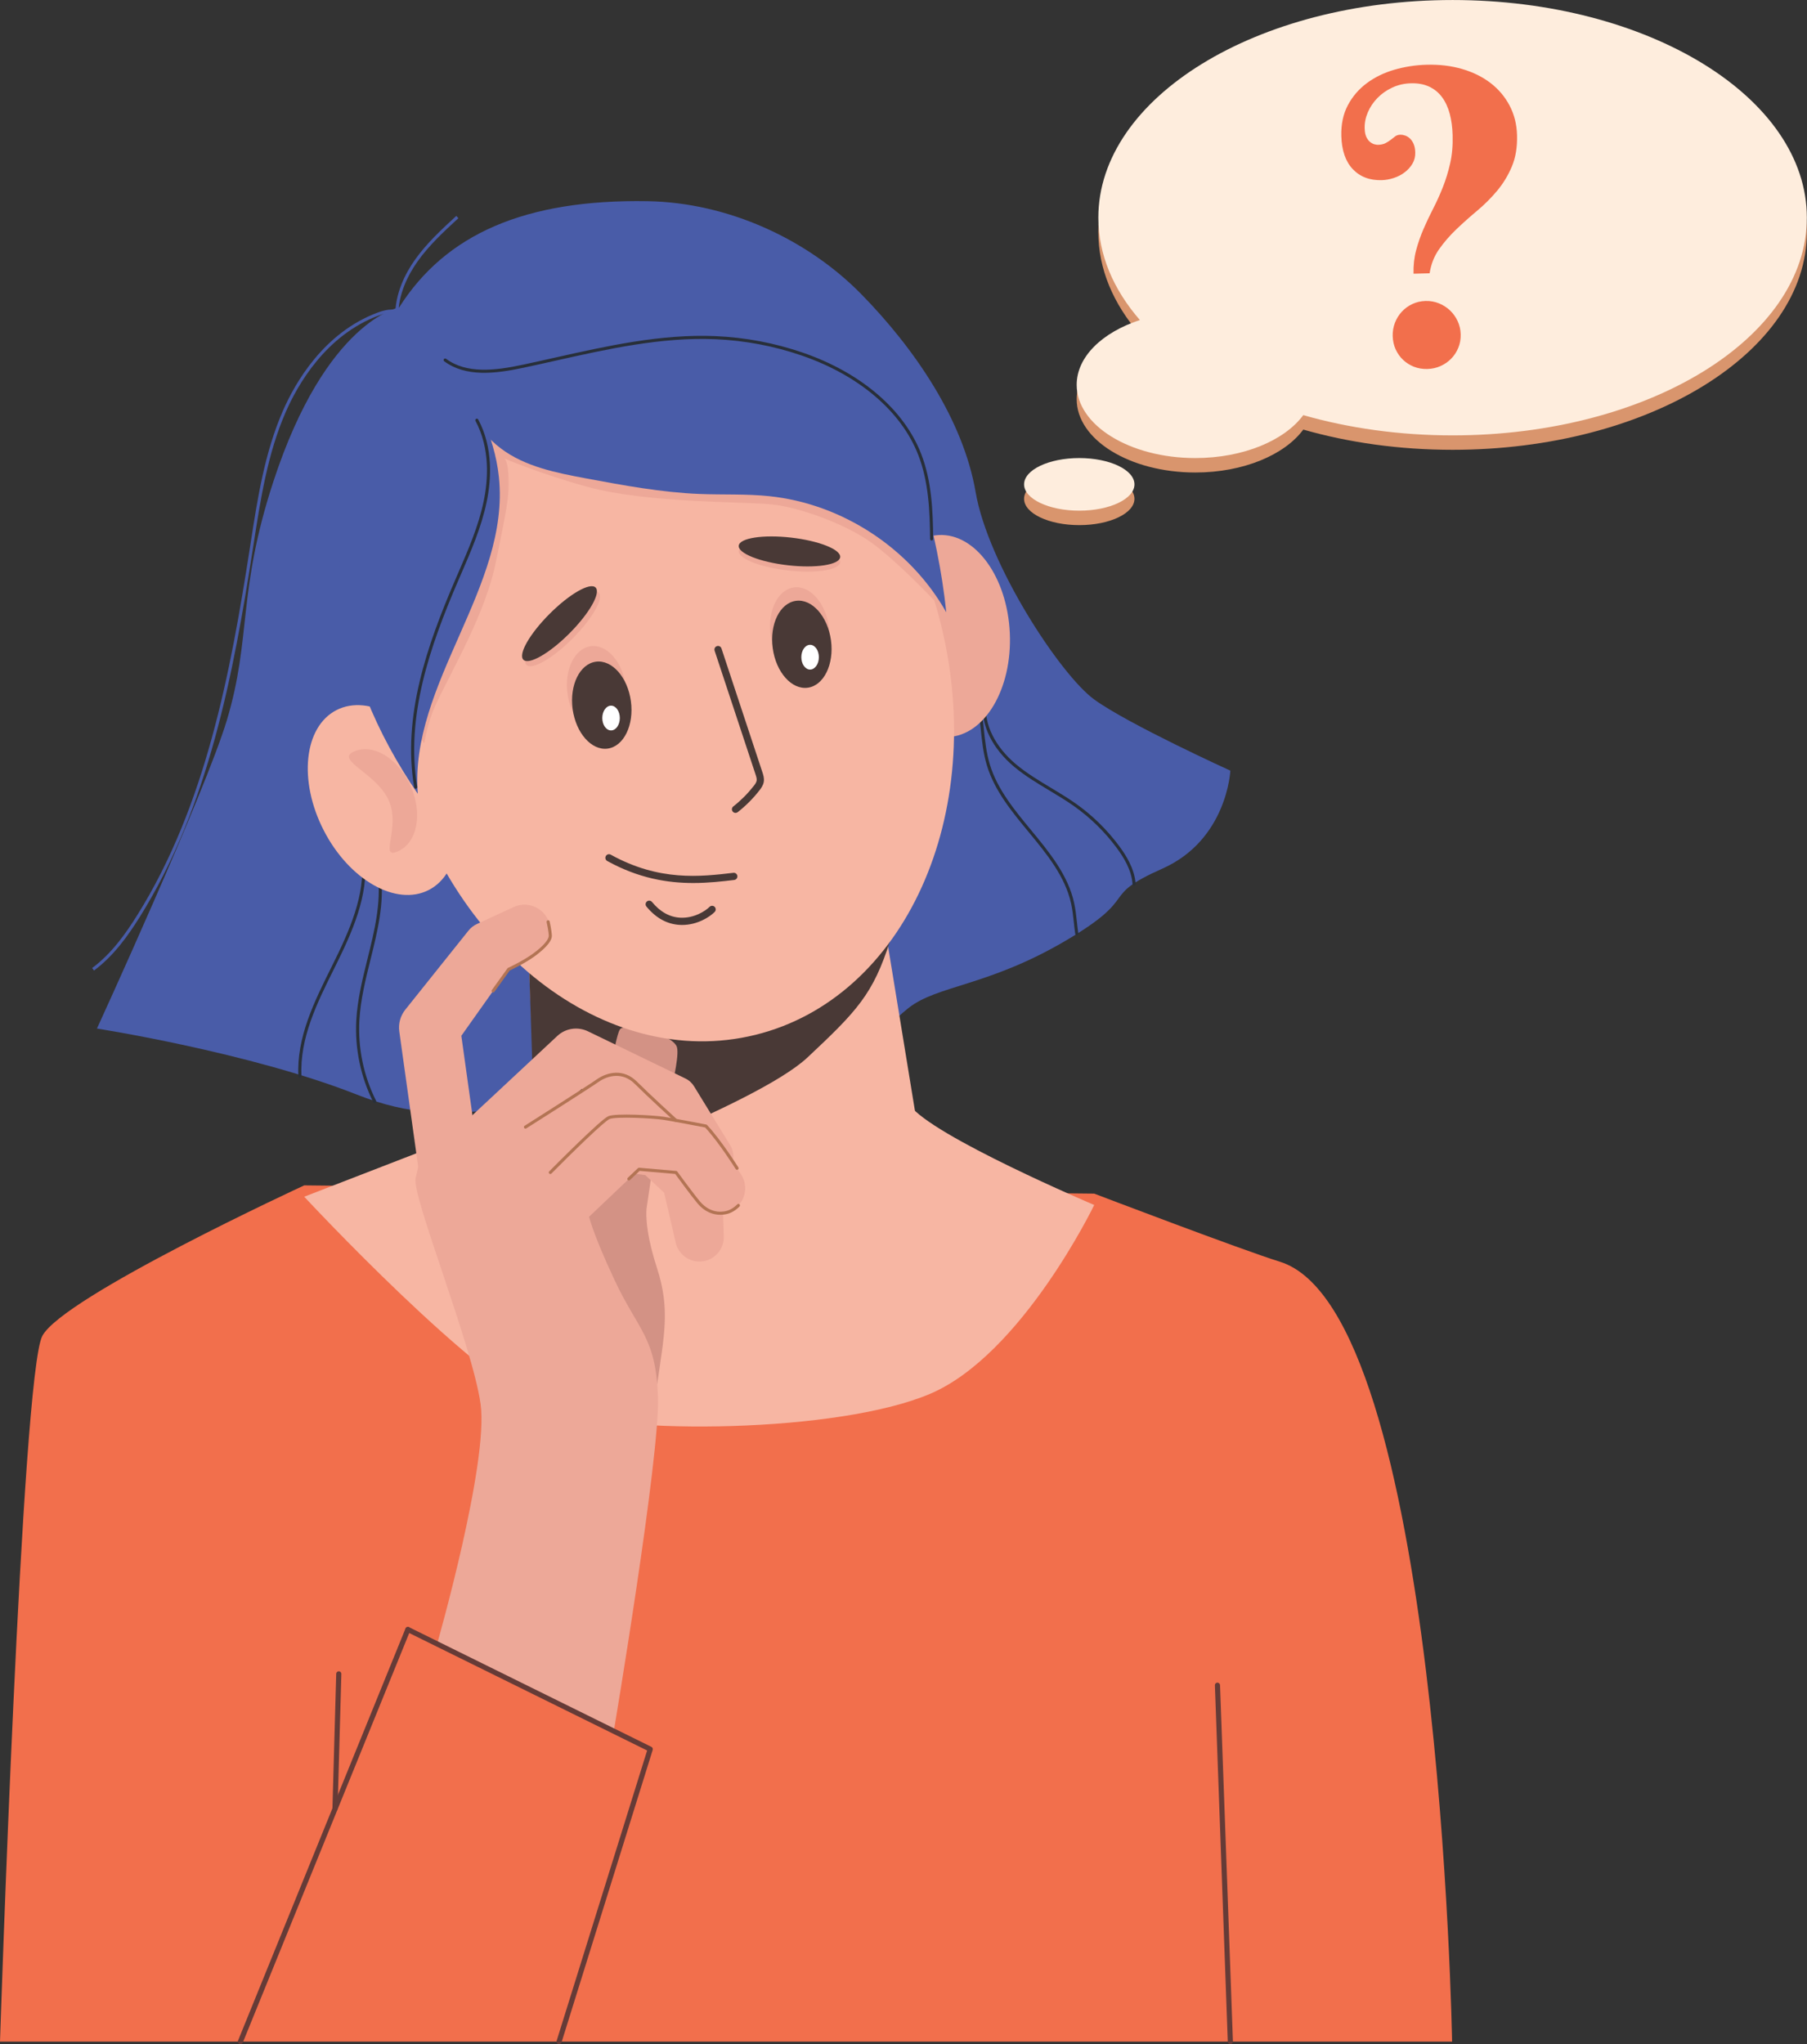 <?xml version="1.0" encoding="UTF-8"?><svg xmlns="http://www.w3.org/2000/svg" xmlns:xlink="http://www.w3.org/1999/xlink" height="495.7" preserveAspectRatio="xMidYMid meet" version="1.0" viewBox="0.0 0.0 438.3 495.7" width="438.3" zoomAndPan="magnify"><rect x="0.0" y="0.0" width="438.3" height="495.7" fill="#333333" stroke="none"/><defs><clipPath id="a"><path d="M 261 3 L 438.27 3 L 438.27 115 L 261 115 Z M 261 3"/></clipPath><clipPath id="b"><path d="M 0 287 L 353 287 L 353 495.68 L 0 495.68 Z M 0 287"/></clipPath><clipPath id="c"><path d="M 98 394 L 159 394 L 159 495.68 L 98 495.68 Z M 98 394"/></clipPath><clipPath id="d"><path d="M 57 394 L 100 394 L 100 495.68 L 57 495.68 Z M 57 394"/></clipPath><clipPath id="e"><path d="M 294 408 L 300 408 L 300 495.68 L 294 495.68 Z M 294 408"/></clipPath><clipPath id="f"><path d="M 261 0 L 438.27 0 L 438.27 112 L 261 112 Z M 261 0"/></clipPath></defs><g><g clip-path="url(#a)"><path d="M 352.34 3.508 C 304.883 3.508 266.41 27.137 266.41 56.289 C 266.41 65.262 270.059 73.711 276.488 81.105 C 267.371 84.086 261.156 90 261.156 96.812 C 261.156 106.621 274.039 114.574 289.926 114.574 C 301.566 114.574 311.594 110.305 316.121 104.164 C 327.129 107.312 339.398 109.07 352.34 109.07 C 399.797 109.07 438.266 85.441 438.266 56.289 C 438.266 27.137 399.797 3.508 352.34 3.508" fill="#d9956d"/></g><g><path d="M 275.168 120.953 C 275.168 124.477 269.176 127.332 261.785 127.332 C 254.391 127.332 248.398 124.477 248.398 120.953 C 248.398 117.43 254.391 114.574 261.785 114.574 C 269.176 114.574 275.168 117.43 275.168 120.953" fill="#d9956d"/></g><g><path d="M 96.809 74.551 C 108.066 56.789 127.328 48.285 157.094 48.785 C 176.617 49.113 195.867 58.039 208.879 71.297 C 221.887 84.555 233.641 101.816 236.645 119.328 C 239.645 136.84 257.156 163.605 265.41 169.609 C 273.664 175.609 298.43 186.867 298.43 186.867 C 298.43 186.867 297.68 203.629 281.922 210.633 C 266.16 217.637 277.168 217.137 258.406 228.145 C 239.645 239.148 227.387 238.898 220.383 244.402 C 213.379 249.906 201.68 264.66 186.613 264.664 C 122.68 264.688 112.566 275.672 86.551 265.414 C 60.535 255.16 23.516 249.406 23.516 249.406 C 23.516 249.406 49.793 192.078 55.035 174.609 C 61.035 154.598 57.535 143.594 66.289 116.824 C 79.125 77.586 96.809 74.551 96.809 74.551" fill="#495ca8"/></g><g><path d="M 72.758 261.328 C 72.559 261.328 72.395 261.172 72.383 260.973 C 71.887 251.578 76.23 242.859 80.43 234.43 C 84.801 225.66 88.652 217.047 87.754 208.156 C 87.734 207.949 87.883 207.766 88.09 207.746 C 88.293 207.723 88.48 207.875 88.5 208.082 C 89.418 217.172 85.527 225.891 81.102 234.766 C 76.945 243.109 72.648 251.734 73.133 260.934 C 73.141 261.141 72.984 261.316 72.777 261.324 C 72.77 261.328 72.762 261.328 72.758 261.328" fill="#282f39"/></g><g><path d="M 90.891 267.48 C 90.754 267.48 90.621 267.406 90.555 267.273 C 87.484 261.145 86.055 254.285 86.418 247.441 C 86.688 242.379 87.938 237.34 89.148 232.465 C 90.793 225.836 92.496 218.98 91.652 212.176 C 91.629 211.969 91.773 211.781 91.98 211.758 C 92.184 211.73 92.371 211.879 92.398 212.082 C 93.258 219.027 91.539 225.949 89.879 232.645 C 88.676 237.484 87.434 242.492 87.168 247.48 C 86.809 254.195 88.215 260.926 91.227 266.938 C 91.32 267.125 91.242 267.352 91.059 267.441 C 91.004 267.469 90.949 267.48 90.891 267.48" fill="#282f39"/></g><g><path d="M 261.18 226.793 C 260.996 226.793 260.836 226.66 260.809 226.473 C 260.668 225.539 260.566 224.586 260.469 223.664 C 260.305 222.164 260.137 220.613 259.812 219.125 C 258.363 212.484 253.859 207.027 249.5 201.746 C 245.441 196.828 241.242 191.746 239.387 185.629 C 238.492 182.695 238.172 179.602 237.863 176.605 C 237.793 175.926 237.723 175.246 237.645 174.566 C 237.164 170.324 236.41 166.07 235.41 161.918 C 235.359 161.719 235.484 161.516 235.688 161.465 C 235.891 161.418 236.094 161.543 236.141 161.742 C 237.148 165.926 237.906 170.211 238.391 174.48 C 238.469 175.164 238.539 175.848 238.609 176.531 C 238.914 179.488 239.23 182.547 240.105 185.41 C 241.918 191.383 246.066 196.41 250.078 201.27 C 254.492 206.617 259.059 212.148 260.547 218.969 C 260.879 220.492 261.051 222.066 261.215 223.586 C 261.312 224.496 261.414 225.441 261.551 226.363 C 261.578 226.566 261.438 226.758 261.234 226.789 C 261.215 226.793 261.195 226.793 261.18 226.793" fill="#282f39"/></g><g><path d="M 275.078 214.75 C 274.883 214.75 274.719 214.598 274.707 214.398 C 274.473 210.848 272.391 207.66 270.844 205.574 C 267.977 201.711 264.535 198.336 260.617 195.547 C 258.656 194.148 256.551 192.887 254.512 191.664 C 251.625 189.934 248.645 188.148 246.012 185.949 C 240.699 181.52 237.879 175.781 238.461 170.602 C 238.48 170.395 238.668 170.246 238.871 170.27 C 239.078 170.293 239.227 170.48 239.203 170.688 C 238.652 175.613 241.379 181.105 246.492 185.375 C 249.082 187.531 252.035 189.305 254.895 191.02 C 256.945 192.25 259.066 193.523 261.051 194.934 C 265.035 197.77 268.531 201.199 271.445 205.125 C 273.051 207.289 275.211 210.602 275.453 214.352 C 275.469 214.559 275.312 214.738 275.105 214.75 C 275.098 214.75 275.09 214.75 275.078 214.75" fill="#282f39"/></g><g clip-path="url(#b)"><path d="M 73.793 287.43 C 73.793 287.43 15.258 314.445 10.258 323.949 C 5.254 333.457 0 495.055 0 495.055 L 352.215 495.055 C 352.215 495.055 349.211 317.945 310.438 305.941 C 301.117 303.055 265.41 289.43 265.41 289.43 L 73.793 287.43" fill="#f26f4c"/></g><g><path d="M 220.633 267.918 C 225.887 275.422 265.41 292.184 265.41 292.184 C 265.41 292.184 247.898 328.453 225.637 337.961 C 203.371 347.465 150.84 347.965 133.582 341.961 C 116.32 335.961 73.793 290.18 73.793 290.18 L 131.328 267.918 L 220.633 267.918" fill="#f7b6a3"/></g><g><path d="M 230.832 323.848 L 132.578 335.707 L 127.387 211.988 L 210.336 198.434 L 230.832 323.848" fill="#f7b6a3"/></g><g><path d="M 215.883 228.145 C 211.789 241.062 207.875 245.152 195.867 256.41 C 183.477 268.027 130.078 287.43 130.078 287.43 L 128.395 235.984 L 215.883 228.145" fill="#493936"/></g><g><path d="M 159.414 335.578 C 161.098 323.699 162.598 317.445 159.348 307.441 C 156.094 297.438 156.844 292.934 156.844 292.934 L 159.02 278.094 C 159.02 278.094 165.602 256.66 164.098 253.656 C 162.598 250.656 151.594 247.656 150.34 249.656 C 149.09 251.656 146.84 267.418 146.84 267.418 L 131.328 296.934 L 158.848 334.957 L 159.414 335.578" fill="#d39285"/></g><g><path d="M 244.938 153.492 C 245.555 167.016 238.867 178.309 230.004 178.711 C 221.141 179.117 213.457 168.48 212.84 154.953 C 212.223 141.43 218.91 130.141 227.773 129.734 C 236.637 129.332 244.32 139.969 244.938 153.492" fill="#eda898"/></g><g><path d="M 228.238 151.43 C 239.605 197.43 219.465 241.98 183.25 250.926 C 147.039 259.875 108.469 229.836 97.102 183.832 C 85.734 137.828 105.875 93.281 142.086 84.332 C 178.301 75.387 216.871 105.426 228.238 151.43" fill="#f7b6a3"/></g><g><path d="M 101.812 192.371 C 101.812 192.371 101.562 179.613 105.812 170.609 C 110.066 161.602 117.82 148.594 120.324 136.086 C 122.824 123.578 123.574 120.828 123.324 115.324 C 123.121 110.898 122.074 111.07 122.074 111.07 C 122.074 111.07 131.27 115.008 142.586 118.078 C 157.344 122.078 180.609 121.578 187.363 122.328 C 194.117 123.078 205.125 127.082 211.379 131.586 C 217.633 136.086 226.637 145.625 226.637 145.625 L 216.633 111.07 L 161.098 102.566 L 101.812 94.562 L 88.305 141.59 C 88.305 141.59 92.805 172.609 92.805 173.109 C 92.805 173.609 101.812 192.371 101.812 192.371" fill="#eda898"/></g><g><path d="M 107.098 186.66 C 113.281 198.703 111.895 211.754 104 215.805 C 96.109 219.859 84.695 213.379 78.516 201.336 C 72.332 189.289 73.719 176.242 81.609 172.188 C 89.504 168.137 100.914 174.617 107.098 186.66" fill="#f7b6a3"/></g><g><path d="M 106.062 398.496 C 106.062 398.496 118.57 354.719 116.57 340.461 C 114.57 326.203 99.809 289.93 100.812 285.68 C 101.812 281.426 102.188 279.801 102.188 279.801 L 142.711 294.309 C 142.711 294.309 143.336 298.188 149.09 310.441 C 154.844 322.699 159.098 324.199 159.598 338.711 C 160.098 353.219 148.84 420.012 148.84 420.012 L 106.062 398.496" fill="#eda898"/></g><g><path d="M 101.633 284.32 L 96.879 250.301 L 96.852 250.098 C 96.578 248.152 97.164 246.266 98.293 244.84 L 113.359 226 L 113.648 225.637 C 114.195 224.953 114.895 224.422 115.641 224.074 L 124.586 219.945 C 127.73 218.492 131.457 219.863 132.91 223.008 C 134.281 225.984 133.105 229.488 130.316 231.09 L 121.754 235.965 L 124.035 234.039 L 110.082 253.723 L 111.496 248.262 L 116.25 282.281 C 116.812 286.316 113.996 290.047 109.961 290.609 C 105.926 291.176 102.195 288.359 101.633 284.32" fill="#eda898"/></g><g><path d="M 104.312 279.996 L 135.102 251.27 L 135.188 251.188 C 137.246 249.27 140.207 248.918 142.598 250.066 L 165.859 261.324 L 166.25 261.516 C 167.152 261.949 167.863 262.613 168.348 263.41 L 177.09 277.652 C 178.648 280.188 177.852 283.512 175.316 285.07 C 173.012 286.484 170.059 285.957 168.371 283.949 L 157.602 271.172 L 160.086 273.258 L 136.82 262.004 L 144.316 260.801 L 114.57 290.605 C 111.691 293.492 107.02 293.496 104.133 290.617 C 101.246 287.738 101.242 283.066 104.121 280.18 C 104.176 280.125 104.258 280.051 104.312 279.996" fill="#eda898"/></g><g><path d="M 115.082 282.547 L 144.992 261.988 L 145.035 261.961 C 147.941 259.965 151.773 260.336 154.246 262.645 L 172.758 279.906 L 173.223 280.336 C 174.379 281.414 174.992 282.879 175.043 284.344 L 175.559 299.797 C 175.664 303.059 173.109 305.789 169.848 305.895 C 166.98 305.992 164.523 304.02 163.898 301.324 L 160.41 286.262 L 162.695 290.699 L 144.184 273.438 L 153.438 274.094 L 123.812 295.062 C 120.371 297.496 115.609 296.684 113.176 293.242 C 110.742 289.805 111.559 285.043 114.996 282.605 C 115.016 282.594 115.066 282.559 115.082 282.547" fill="#eda898"/></g><g><path d="M 126.543 290.891 L 146.559 271.879 C 148.184 270.336 150.383 269.711 152.445 269.984 L 168.703 272.238 L 169.273 272.316 C 170.996 272.555 172.453 273.551 173.34 274.902 L 179.766 284.805 C 181.598 287.633 180.793 291.41 177.969 293.246 C 175.449 294.879 172.18 294.418 170.199 292.305 L 162.117 283.695 L 166.75 286.359 L 150.488 284.109 L 156.379 282.219 L 136.363 301.23 C 133.512 303.941 128.996 303.824 126.285 300.969 C 123.574 298.113 123.691 293.602 126.543 290.891" fill="#eda898"/></g><g><path d="M 109.855 87.02 C 114.848 96.062 119.941 105.418 121.012 115.691 C 123.781 142.277 99.258 165.82 101.332 192.469 C 91.387 177.969 84.207 161.277 82.602 143.77 C 80.996 126.262 85.301 107.914 96.176 94.098 C 99.887 89.383 105.324 84.891 111.23 85.969 L 109.855 87.02" fill="#495ca8"/></g><g><path d="M 108.137 88.438 C 111.395 95.953 114.938 103.801 121.477 108.73 C 127.371 113.176 134.914 114.648 142.168 116.004 C 151.285 117.703 160.441 119.406 169.707 119.777 C 175.328 120 180.977 119.73 186.574 120.312 C 204.27 122.141 220.797 132.977 229.527 148.477 C 227.457 128.539 221.254 109.258 213.906 90.609 C 210.945 83.086 206.715 77.062 200.371 72.051 C 196.168 68.727 191.832 65.137 186.719 63.539 C 180.613 61.629 174.379 59.965 167.996 59.504 C 152.434 58.379 137.297 64.457 123.281 71.316 C 116.637 74.57 109.312 79.062 108.246 86.387 L 108.137 88.438" fill="#495ca8"/></g><g clip-path="url(#c)"><path d="M 135.605 495.68 C 135.547 495.68 135.48 495.672 135.422 495.652 C 135.09 495.551 134.906 495.199 135.012 494.867 L 156.965 424.461 L 98.656 395.68 C 98.348 395.527 98.223 395.152 98.375 394.844 C 98.527 394.531 98.902 394.406 99.211 394.559 L 157.996 423.574 C 158.273 423.711 158.41 424.027 158.316 424.324 L 136.203 495.242 C 136.121 495.508 135.871 495.68 135.605 495.68" fill="#653b37"/></g><g clip-path="url(#d)"><path d="M 58.312 495.68 C 58.234 495.68 58.156 495.664 58.078 495.633 C 57.758 495.504 57.605 495.141 57.734 494.82 L 98.355 394.883 C 98.484 394.562 98.852 394.41 99.172 394.539 C 99.488 394.672 99.645 395.035 99.516 395.355 L 58.895 495.289 C 58.793 495.531 58.559 495.68 58.312 495.68" fill="#653b37"/></g><g clip-path="url(#e)"><path d="M 298.43 495.68 C 298.098 495.68 297.816 495.414 297.805 495.078 L 294.68 408.648 C 294.664 408.305 294.938 408.016 295.281 408 C 295.621 408.012 295.914 408.262 295.93 408.605 L 299.055 495.031 C 299.066 495.375 298.801 495.668 298.453 495.68 C 298.445 495.68 298.438 495.68 298.43 495.68" fill="#653b37"/></g><g><path d="M 81.258 439.23 C 80.895 439.223 80.625 438.934 80.633 438.59 L 81.551 405.859 C 81.559 405.512 81.848 405.258 82.191 405.25 C 82.539 405.262 82.809 405.547 82.801 405.895 L 81.883 438.625 C 81.875 438.961 81.598 439.23 81.258 439.23" fill="#653b37"/></g><g><path d="M 22.797 235.336 L 22.352 234.73 C 27.133 231.188 30.555 226.273 33.273 221.938 C 49.863 195.441 55.887 163.316 60.637 132.684 L 60.789 131.711 C 62.453 120.953 64.176 109.832 68.57 99.727 C 71.547 92.867 78.512 80.641 91.668 75.77 C 94.188 74.84 96.086 74.82 97.469 75.719 L 97.062 76.348 C 95.891 75.59 94.211 75.633 91.93 76.477 C 79.035 81.246 72.191 93.277 69.258 100.023 C 64.902 110.043 63.188 121.117 61.531 131.824 L 61.379 132.797 C 56.617 163.508 50.574 195.719 33.906 222.336 C 31.152 226.73 27.68 231.719 22.797 235.336" fill="#495ca8"/></g><g><path d="M 95.875 76.836 C 95.75 71.164 98.387 66.199 100.621 63.031 C 103.465 59 107.129 55.625 110.676 52.359 L 111.184 52.91 C 107.668 56.148 104.031 59.496 101.234 63.465 C 99.066 66.539 96.504 71.352 96.625 76.82 L 95.875 76.836" fill="#495ca8"/></g><g><path d="M 100.828 191.242 C 100.648 191.242 100.488 191.109 100.461 190.926 C 97.57 173.734 103.539 156.566 110.426 140.574 L 111.18 138.836 C 113.578 133.293 116.059 127.566 117.305 121.598 C 118.391 116.398 118.93 108.785 115.336 102.066 C 115.238 101.887 115.309 101.656 115.488 101.562 C 115.672 101.461 115.898 101.531 115.996 101.715 C 119.695 108.633 119.148 116.43 118.035 121.75 C 116.777 127.793 114.281 133.559 111.867 139.133 L 111.113 140.871 C 104.277 156.758 98.34 173.805 101.199 190.805 C 101.234 191.008 101.094 191.199 100.891 191.234 C 100.871 191.238 100.848 191.242 100.828 191.242" fill="#282f39"/></g><g><path d="M 225.977 131.066 C 225.77 131.066 225.602 130.898 225.602 130.695 C 225.535 123.957 225.262 116.832 222.723 110.301 C 218.629 99.758 208.332 90.98 194.477 86.215 C 187.715 83.891 180.66 82.559 173.516 82.254 C 160.453 81.699 147.383 84.629 134.738 87.461 C 132.176 88.035 129.527 88.629 126.922 89.184 C 120.047 90.645 112.969 91.465 107.75 87.602 C 107.582 87.477 107.547 87.242 107.672 87.078 C 107.797 86.91 108.031 86.875 108.195 87 C 113.176 90.688 120.062 89.875 126.766 88.449 C 129.367 87.895 132.016 87.301 134.574 86.727 C 147.266 83.883 160.387 80.941 173.547 81.504 C 180.766 81.812 187.891 83.156 194.723 85.508 C 208.785 90.344 219.246 99.281 223.426 110.027 C 226.008 116.676 226.285 123.879 226.352 130.688 C 226.352 130.895 226.188 131.062 225.98 131.066 C 225.98 131.066 225.977 131.066 225.977 131.066" fill="#282f39"/></g><g><path d="M 201.059 152.012 C 201.848 157.828 199.328 162.977 195.426 163.508 C 191.523 164.039 187.719 159.75 186.93 153.934 C 186.137 148.113 188.66 142.969 192.559 142.438 C 196.461 141.906 200.266 146.195 201.059 152.012" fill="#eda898"/></g><g><path d="M 201.559 155.266 C 202.348 161.082 199.828 166.23 195.926 166.758 C 192.023 167.289 188.219 163.004 187.43 157.184 C 186.637 151.367 189.16 146.223 193.059 145.691 C 196.961 145.16 200.766 149.445 201.559 155.266" fill="#493936"/></g><g><path d="M 151.777 166.27 C 152.566 172.09 150.047 177.234 146.145 177.766 C 142.242 178.297 138.438 174.012 137.648 168.191 C 136.855 162.375 139.379 157.227 143.281 156.695 C 147.184 156.168 150.984 160.453 151.777 166.27" fill="#eda898"/></g><g><path d="M 99.625 190.633 C 102.566 197.316 101.211 204.371 96.508 206.438 C 91.809 208.508 97.25 200.809 94.309 194.121 C 91.363 187.438 81.148 184.301 85.848 182.23 C 90.547 180.16 96.68 183.949 99.625 190.633" fill="#eda898"/></g><g><path d="M 153.027 170.023 C 153.82 175.84 151.297 180.988 147.395 181.52 C 143.496 182.047 139.691 177.762 138.898 171.945 C 138.109 166.125 140.629 160.98 144.531 160.449 C 148.434 159.918 152.238 164.203 153.027 170.023" fill="#493936"/></g><g><path d="M 145.215 143.719 C 146.531 145.035 143.68 150.023 138.848 154.859 C 134.012 159.695 129.02 162.547 127.703 161.227 C 126.383 159.91 129.234 154.922 134.07 150.086 C 138.906 145.25 143.895 142.398 145.215 143.719" fill="#eda898"/></g><g><path d="M 144.465 142.465 C 145.781 143.785 142.93 148.773 138.094 153.609 C 133.262 158.445 128.27 161.297 126.953 159.977 C 125.633 158.66 128.484 153.668 133.32 148.836 C 138.156 143.996 143.145 141.148 144.465 142.465" fill="#493936"/></g><g><path d="M 203.793 136.359 C 203.586 138.215 197.906 139.09 191.109 138.316 C 184.316 137.547 178.977 135.418 179.188 133.562 C 179.398 131.711 185.078 130.836 191.871 131.605 C 198.668 132.379 204.004 134.508 203.793 136.359" fill="#eda898"/></g><g><path d="M 203.793 135.109 C 203.586 136.961 197.906 137.84 191.109 137.066 C 184.316 136.293 178.977 134.164 179.188 132.312 C 179.398 130.461 185.078 129.586 191.871 130.355 C 198.668 131.129 204.004 133.258 203.793 135.109" fill="#493936"/></g><g><path d="M 168.164 214.113 C 162.031 214.113 154.969 213.02 147.289 208.773 C 146.867 208.539 146.715 208.004 146.949 207.582 C 147.184 207.16 147.715 207.008 148.137 207.238 C 159.91 213.754 169.875 212.582 177.879 211.641 C 178.359 211.582 178.797 211.926 178.852 212.406 C 178.91 212.887 178.566 213.32 178.086 213.379 C 175.16 213.723 171.828 214.113 168.164 214.113" fill="#493936"/></g><g><path d="M 165.453 224.285 C 165.285 224.285 165.109 224.281 164.934 224.27 C 161.836 224.121 159.098 222.621 156.793 219.816 C 156.488 219.445 156.539 218.895 156.914 218.586 C 157.289 218.277 157.84 218.332 158.148 218.707 C 160.121 221.113 162.434 222.395 165.02 222.523 C 168.391 222.688 171.129 220.875 172.109 219.895 C 172.453 219.555 173.008 219.555 173.348 219.895 C 173.691 220.234 173.691 220.789 173.348 221.133 C 172.148 222.336 169.184 224.285 165.453 224.285" fill="#493936"/></g><g><path d="M 150.34 174.109 C 150.34 175.77 149.391 177.113 148.215 177.113 C 147.039 177.113 146.09 175.77 146.09 174.109 C 146.09 172.453 147.039 171.109 148.215 171.109 C 149.391 171.109 150.34 172.453 150.34 174.109" fill="#fff"/></g><g><path d="M 198.621 159.352 C 198.621 161.008 197.668 162.355 196.492 162.355 C 195.32 162.355 194.367 161.008 194.367 159.352 C 194.367 157.695 195.32 156.352 196.492 156.352 C 197.668 156.352 198.621 157.695 198.621 159.352" fill="#fff"/></g><g><path d="M 178.406 197.113 C 178.145 197.113 177.887 196.996 177.715 196.777 C 177.414 196.395 177.484 195.848 177.863 195.547 C 179.695 194.109 181.352 192.453 182.789 190.621 C 183.129 190.188 183.465 189.73 183.531 189.277 C 183.602 188.824 183.426 188.285 183.254 187.766 L 173.336 157.781 C 173.184 157.32 173.434 156.824 173.891 156.676 C 174.348 156.523 174.848 156.77 174.996 157.23 L 184.914 187.215 C 185.129 187.863 185.395 188.672 185.266 189.539 C 185.133 190.414 184.629 191.113 184.168 191.699 C 182.645 193.645 180.887 195.402 178.945 196.926 C 178.785 197.051 178.594 197.113 178.406 197.113" fill="#493936"/></g><g><path d="M 133.484 284.672 C 133.391 284.672 133.293 284.637 133.219 284.562 C 133.074 284.418 133.07 284.18 133.219 284.035 C 134.5 282.738 145.805 271.348 147.574 270.645 C 149.461 269.895 158.605 270.43 161.074 270.801 C 163.512 271.172 171.223 272.66 171.301 272.676 C 171.379 272.691 171.449 272.73 171.504 272.789 C 174.988 276.523 179.055 283.02 179.094 283.082 C 179.203 283.258 179.148 283.488 178.973 283.602 C 178.797 283.711 178.566 283.656 178.457 283.48 C 178.418 283.418 174.453 277.086 171.035 273.391 C 170.047 273.199 163.215 271.887 160.961 271.543 C 158.348 271.148 149.48 270.691 147.852 271.34 C 146.621 271.828 138.746 279.516 133.75 284.562 C 133.68 284.637 133.582 284.672 133.484 284.672" fill="#b37454"/></g><g><path d="M 127.453 273.672 C 127.328 273.672 127.207 273.609 127.137 273.496 C 127.023 273.32 127.078 273.09 127.25 272.98 C 127.402 272.883 142.281 263.457 144.746 261.73 C 147.363 259.902 151.293 259.082 154.484 262.273 C 157.445 265.234 164.117 271.336 164.184 271.395 C 164.336 271.535 164.348 271.773 164.207 271.926 C 164.066 272.078 163.828 272.09 163.676 271.949 C 163.609 271.891 156.926 265.777 153.953 262.805 C 151.09 259.941 147.543 260.691 145.18 262.348 C 142.699 264.082 127.805 273.52 127.652 273.613 C 127.59 273.652 127.52 273.672 127.453 273.672" fill="#b37454"/></g><g><path d="M 174.723 294.566 C 173.188 294.566 171.094 294.047 169.191 291.801 C 167.793 290.145 164.414 285.539 163.773 284.66 L 155.137 283.914 L 152.797 286.137 C 152.645 286.277 152.406 286.273 152.266 286.125 C 152.121 285.973 152.129 285.734 152.277 285.594 L 154.742 283.254 C 154.82 283.18 154.926 283.145 155.031 283.152 L 164.008 283.93 C 164.113 283.938 164.215 283.992 164.277 284.082 C 164.316 284.137 168.266 289.543 169.766 291.312 C 172.633 294.703 175.938 293.746 176.57 293.52 C 177.902 293.047 178.82 292.047 178.832 292.035 C 178.969 291.883 179.207 291.871 179.359 292.012 C 179.516 292.148 179.523 292.387 179.387 292.539 C 179.344 292.59 178.328 293.688 176.824 294.227 C 176.535 294.328 175.758 294.566 174.723 294.566" fill="#b37454"/></g><g><path d="M 119.609 240.66 C 119.531 240.66 119.453 240.637 119.391 240.59 C 119.223 240.469 119.184 240.234 119.305 240.066 L 123.082 234.816 C 123.117 234.762 123.172 234.719 123.23 234.691 C 123.266 234.676 126.762 233.062 129.219 231.285 C 132.117 229.191 133.129 227.648 133.109 226.902 C 133.082 225.824 132.594 223.617 132.59 223.598 C 132.543 223.395 132.672 223.195 132.875 223.148 C 133.078 223.105 133.277 223.23 133.32 223.434 C 133.344 223.527 133.828 225.734 133.859 226.883 C 133.902 228.566 131.246 230.746 129.66 231.895 C 127.336 233.574 124.215 235.062 123.633 235.332 L 119.914 240.504 C 119.84 240.605 119.723 240.66 119.609 240.66" fill="#b37454"/></g><g clip-path="url(#f)"><path d="M 352.34 0.004 C 304.883 0.004 266.41 23.637 266.41 52.785 C 266.41 61.758 270.059 70.207 276.488 77.605 C 267.371 80.586 261.156 86.5 261.156 93.312 C 261.156 103.121 274.039 111.07 289.926 111.07 C 301.566 111.07 311.594 106.801 316.121 100.66 C 327.129 103.809 339.398 105.57 352.34 105.57 C 399.797 105.57 438.266 81.938 438.266 52.785 C 438.266 23.637 399.797 0.004 352.34 0.004" fill="#feeddd"/></g><g><path d="M 275.168 117.449 C 275.168 120.973 269.176 123.828 261.785 123.828 C 254.391 123.828 248.398 120.973 248.398 117.449 C 248.398 113.93 254.391 111.07 261.785 111.07 C 269.176 111.07 275.168 113.93 275.168 117.449" fill="#feeddd"/></g><g><path d="M 337.809 81.5 C 337.777 80.363 337.961 79.281 338.355 78.262 C 338.75 77.242 339.305 76.352 340.016 75.582 C 340.727 74.812 341.57 74.195 342.555 73.73 C 343.531 73.262 344.609 73.016 345.777 72.98 C 346.918 72.949 347.996 73.141 349.016 73.551 C 350.039 73.965 350.934 74.535 351.699 75.262 C 352.469 75.988 353.09 76.852 353.555 77.848 C 354.02 78.844 354.27 79.91 354.301 81.051 C 354.332 82.219 354.145 83.309 353.73 84.312 C 353.32 85.316 352.75 86.195 352.02 86.945 C 351.293 87.699 350.43 88.301 349.434 88.75 C 348.438 89.199 347.367 89.441 346.23 89.473 C 345.059 89.504 343.973 89.324 342.969 88.93 C 341.965 88.531 341.09 87.977 340.336 87.266 C 339.586 86.555 338.98 85.711 338.531 84.727 C 338.082 83.746 337.844 82.672 337.809 81.5 Z M 342.234 20.199 C 340.605 20.242 339.102 20.586 337.723 21.227 C 336.34 21.867 335.141 22.703 334.129 23.742 C 333.113 24.777 332.332 25.938 331.781 27.223 C 331.23 28.508 330.973 29.801 331.008 31.102 C 331.035 32.047 331.184 32.781 331.461 33.312 C 331.734 33.84 332.055 34.238 332.422 34.504 C 332.785 34.773 333.141 34.941 333.484 35.012 C 333.828 35.086 334.082 35.117 334.242 35.113 C 334.992 35.094 335.605 34.953 336.09 34.699 C 336.57 34.441 336.992 34.168 337.359 33.883 C 337.727 33.598 338.078 33.324 338.41 33.07 C 338.746 32.816 339.156 32.684 339.645 32.672 C 340.004 32.66 340.387 32.727 340.801 32.859 C 341.211 32.996 341.598 33.227 341.965 33.559 C 342.332 33.891 342.637 34.34 342.883 34.902 C 343.125 35.465 343.258 36.152 343.277 36.965 C 343.309 37.977 343.078 38.887 342.598 39.695 C 342.113 40.508 341.48 41.207 340.699 41.797 C 339.922 42.391 339.035 42.844 338.055 43.164 C 337.07 43.484 336.105 43.656 335.16 43.684 C 332.234 43.762 329.891 42.875 328.133 41.02 C 326.371 39.164 325.441 36.477 325.348 32.965 C 325.27 30.137 325.797 27.656 326.926 25.523 C 328.055 23.395 329.586 21.613 331.516 20.176 C 333.445 18.738 335.672 17.652 338.188 16.914 C 340.707 16.18 343.316 15.773 346.016 15.699 C 349.141 15.613 352.02 15.961 354.664 16.734 C 357.305 17.508 359.598 18.641 361.543 20.133 C 363.488 21.625 365.027 23.449 366.16 25.598 C 367.293 27.746 367.895 30.141 367.969 32.773 C 368.047 35.672 367.629 38.203 366.711 40.379 C 365.797 42.551 364.602 44.512 363.137 46.262 C 361.672 48.012 360.062 49.617 358.312 51.082 C 356.562 52.547 354.887 54.039 353.285 55.562 C 351.684 57.09 350.277 58.707 349.074 60.414 C 347.867 62.125 347.098 64.074 346.766 66.266 L 342.863 66.371 C 342.809 64.355 343.016 62.461 343.488 60.691 C 343.961 58.922 344.559 57.203 345.277 55.539 C 345.996 53.875 346.781 52.219 347.633 50.566 C 348.48 48.918 349.266 47.188 349.98 45.375 C 350.695 43.566 351.285 41.637 351.75 39.59 C 352.215 37.543 352.414 35.285 352.344 32.812 C 352.293 30.895 352.059 29.148 351.641 27.582 C 351.223 26.016 350.598 24.672 349.773 23.555 C 348.941 22.441 347.902 21.59 346.648 21.004 C 345.395 20.422 343.926 20.152 342.234 20.199" fill="#f26f4c"/></g></g></svg>